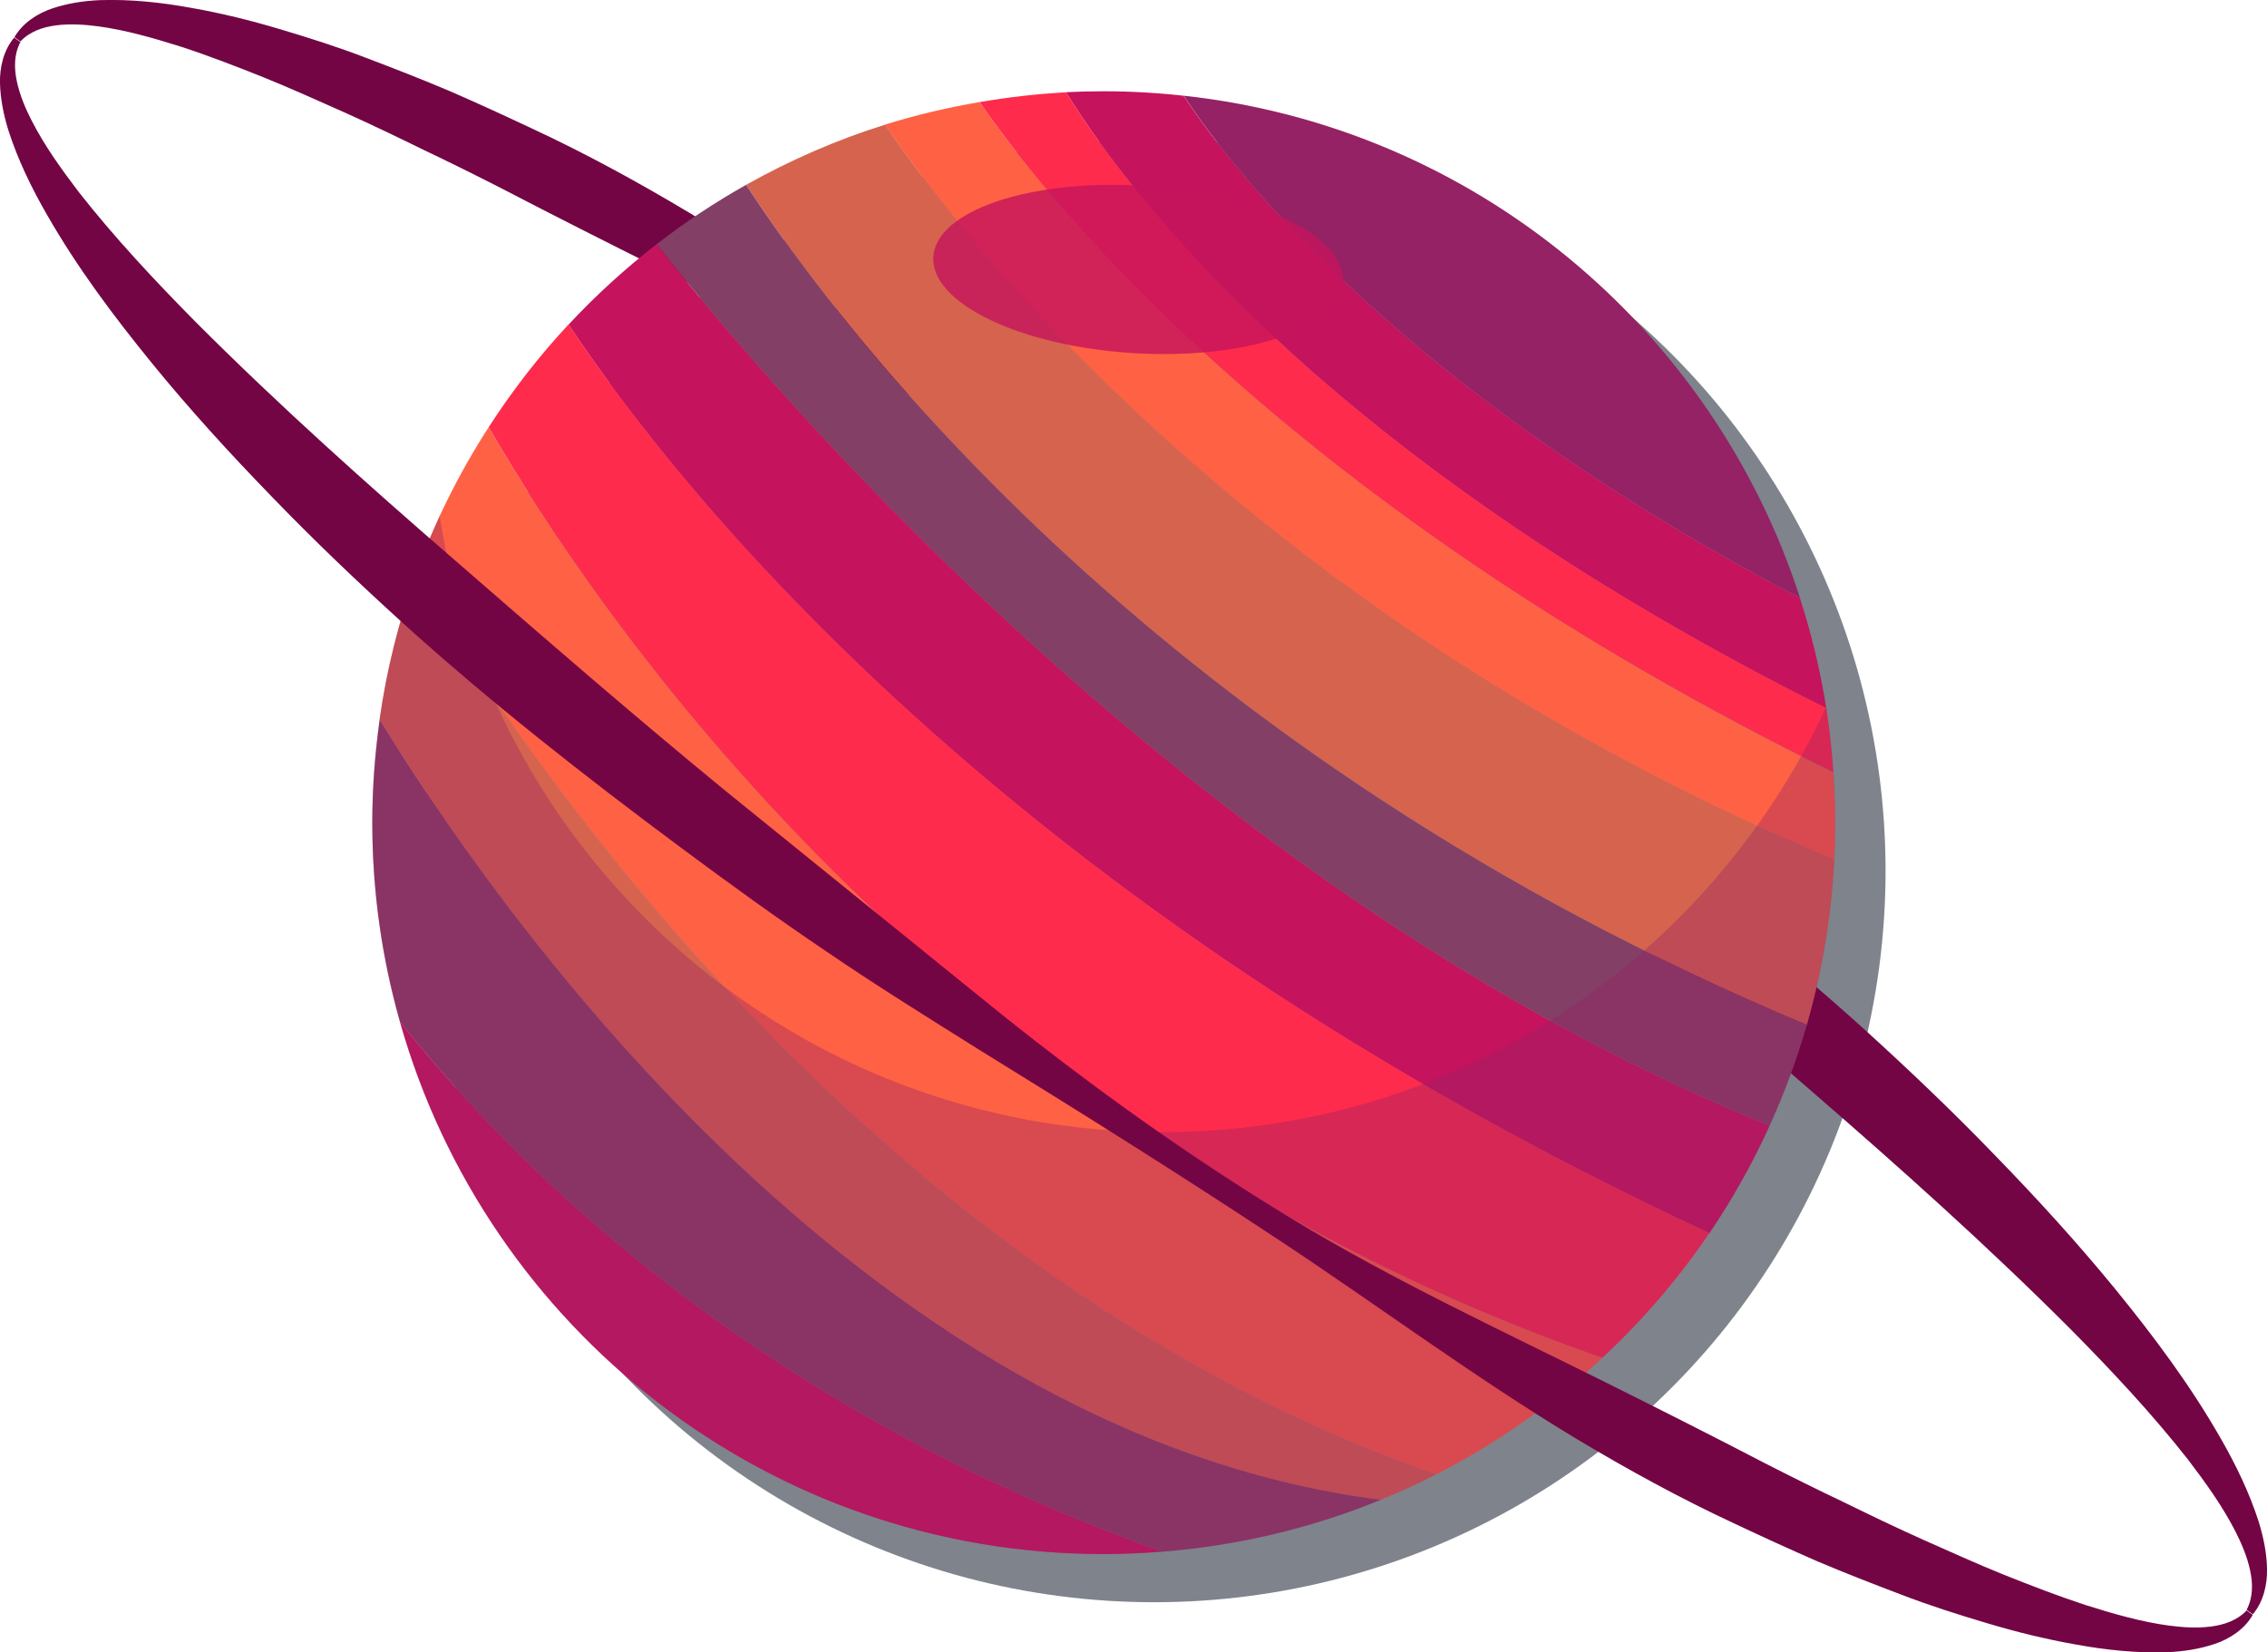 <?xml version="1.0" encoding="UTF-8"?>
<svg xmlns="http://www.w3.org/2000/svg" viewBox="0 0 148.76 108.44">
  <defs>
    <style>
      .cls-1 {
        mix-blend-mode: screen;
        opacity: .79;
      }

      .cls-1, .cls-2 {
        fill: #c5135d;
      }

      .cls-3 {
        isolation: isolate;
      }

      .cls-4 {
        fill: #00081a;
        opacity: .5;
      }

      .cls-4, .cls-5 {
        mix-blend-mode: multiply;
      }

      .cls-6 {
        fill: #ff6144;
      }

      .cls-7 {
        fill: #fe2b4c;
      }

      .cls-8 {
        fill: #d6634e;
      }

      .cls-5 {
        opacity: .37;
      }

      .cls-5, .cls-9 {
        fill: #952265;
      }

      .cls-10 {
        fill: #833f66;
      }

      .cls-11 {
        fill: #730545;
      }
    </style>
  </defs>
  <g class="cls-3">
    <g id="Layer_1" data-name="Layer 1">
      <g>
        <circle class="cls-4" cx="75.73" cy="57.15" r="48"/>
        <g>
          <path class="cls-11" d="M.93,2.47c.52-.93,1.51-1.59,2.51-1.92C4.45,.21,5.49,.06,6.52,.01c2.06-.07,4.08,.15,6.05,.51,1.98,.35,3.92,.83,5.82,1.4,1.91,.57,3.8,1.17,5.64,1.88,1.85,.7,3.69,1.42,5.51,2.19,1.81,.79,3.6,1.61,5.38,2.45,3.57,1.66,7.02,3.55,10.39,5.57,6.73,4.06,13.03,8.76,19.54,13.06,6.51,4.31,13.13,8.45,19.79,12.56,3.31,2.08,6.65,4.15,9.88,6.35,3.25,2.19,6.42,4.49,9.57,6.83,6.29,4.68,12.48,9.52,18.31,14.8,2.91,2.64,5.76,5.36,8.5,8.2,2.75,2.83,5.41,5.74,7.92,8.81,2.5,3.07,4.89,6.26,6.88,9.74,1,1.74,1.89,3.56,2.52,5.52,.3,.98,.52,2.01,.54,3.06,.03,1.05-.24,2.19-.93,3l-.41-.29c.43-.81,.42-1.72,.23-2.6-.19-.88-.55-1.74-.97-2.56-.85-1.66-1.96-3.2-3.11-4.71-2.35-2.99-4.98-5.8-7.68-8.53-5.43-5.44-11.19-10.59-17.03-15.65-5.83-5.07-11.68-10.15-17.68-15.07l-18.12-14.67c-6.08-4.86-12.42-9.41-19.08-13.44-6.66-4.04-13.75-7.33-20.68-10.78-3.47-1.73-6.92-3.47-10.34-5.25-1.72-.88-3.45-1.74-5.18-2.56-1.73-.85-3.46-1.68-5.22-2.47-1.76-.78-3.5-1.57-5.28-2.29-1.78-.71-3.56-1.4-5.36-1.99-1.81-.57-3.63-1.1-5.47-1.35-.92-.12-1.84-.18-2.73-.07-.88,.11-1.75,.39-2.38,1.06l-.41-.29Z"/>
          <g>
            <path class="cls-10" d="M24.92,47.21c-.31,2.22-.49,4.48-.49,6.78,0,4.53,.64,8.91,1.82,13.07,8.17,10.29,23.82,25.41,50,34.77,5.05-.4,9.88-1.57,14.37-3.41-34.56-4.39-58.82-39.94-65.7-51.21Z"/>
            <path class="cls-2" d="M26.25,67.06c5.69,20.16,24.21,34.93,46.18,34.93,1.29,0,2.56-.07,3.82-.16-26.18-9.35-41.83-24.48-50-34.77Z"/>
            <path class="cls-6" d="M32.07,28.03c-1.96,3.04-3.59,6.3-4.83,9.76,7.61,12.73,30.55,46.31,66.97,58.98,4.01-2.04,7.69-4.63,10.94-7.67C61.58,73.97,38.78,39.7,32.07,28.03Z"/>
            <path class="cls-8" d="M27.24,37.79c-1.08,3.01-1.87,6.17-2.33,9.43,6.88,11.26,31.14,46.81,65.7,51.21,1.23-.5,2.42-1.06,3.59-1.65-36.42-12.67-59.35-46.25-66.97-58.98Z"/>
            <path class="cls-9" d="M118.12,39.25c-5.71-17.7-21.4-30.9-40.45-32.97,3.67,5.55,14.82,19.55,40.45,32.97Z"/>
            <path class="cls-2" d="M119.84,46.48c-.39-2.48-.97-4.89-1.73-7.23-25.63-13.42-36.77-27.42-40.45-32.97-1.72-.19-3.47-.29-5.24-.29-.83,0-1.65,.02-2.47,.06,4.76,7.67,18.07,24.51,49.88,40.43Z"/>
            <path class="cls-6" d="M64.28,6.7c-2.12,.36-4.19,.85-6.21,1.48,5.03,7.42,23.95,32.13,62.29,48.26,.04-.81,.06-1.62,.06-2.44,0-1.12-.05-2.22-.13-3.32C85.19,33.41,69.29,13.91,64.28,6.7Z"/>
            <path class="cls-7" d="M69.96,6.06c-1.93,.1-3.82,.32-5.68,.64,5.01,7.22,20.91,26.72,56.02,43.97-.1-1.41-.24-2.81-.46-4.19C88.03,30.56,74.72,13.73,69.96,6.06Z"/>
            <path class="cls-8" d="M58.08,8.18c-3.2,1-6.25,2.34-9.12,3.95,6.22,9.53,27.2,37.43,69.6,55.13,.99-3.46,1.62-7.08,1.81-10.82C82.03,40.31,63.1,15.6,58.08,8.18Z"/>
            <path class="cls-10" d="M48.96,12.13c-2.06,1.16-4.02,2.46-5.88,3.9,8.4,10.62,36.07,42.88,73.04,57.83,.97-2.12,1.78-4.33,2.44-6.6C76.16,49.56,55.18,21.66,48.96,12.13Z"/>
            <path class="cls-2" d="M43.08,16.03c-2.06,1.6-3.99,3.36-5.77,5.27,7.2,10.85,28.83,38.24,74.86,59.63,1.51-2.23,2.83-4.59,3.95-7.06C79.15,58.91,51.48,26.65,43.08,16.03Z"/>
            <path class="cls-7" d="M37.31,21.29c-1.94,2.08-3.69,4.34-5.24,6.74,6.71,11.67,29.51,45.94,73.08,61.07,2.63-2.45,4.99-5.19,7.02-8.18C66.14,59.53,44.51,32.14,37.31,21.29Z"/>
          </g>
          <path class="cls-5" d="M76.25,74.3c-23.93,0-43.76-17.51-47.4-40.42-2.83,6.12-4.42,12.93-4.42,20.11,0,26.51,21.49,48,48,48s48-21.49,48-48c0-2.58-.21-5.11-.6-7.58-7.61,16.46-24.26,27.89-43.58,27.89Z"/>
          <ellipse class="cls-1" cx="74.69" cy="17.68" rx="5.5" ry="13.47" transform="translate(52.43 91.14) rotate(-86.46)"/>
          <path class="cls-11" d="M147.83,105.97c-.52,.93-1.51,1.59-2.51,1.92-1.01,.34-2.05,.49-3.08,.54-2.06,.07-4.08-.15-6.05-.51-1.98-.35-3.92-.83-5.82-1.4-1.91-.57-3.8-1.17-5.64-1.88-1.85-.7-3.69-1.42-5.51-2.19-1.81-.79-3.6-1.61-5.38-2.45-3.57-1.66-7.02-3.55-10.39-5.57-6.73-4.06-13.03-8.76-19.54-13.06-6.51-4.31-13.13-8.45-19.79-12.56-3.31-2.08-6.65-4.15-9.88-6.36-3.25-2.19-6.42-4.49-9.57-6.83-6.29-4.68-12.48-9.52-18.31-14.8-2.91-2.64-5.76-5.36-8.5-8.2-2.75-2.83-5.41-5.74-7.91-8.81-2.5-3.07-4.89-6.26-6.88-9.74-1-1.74-1.89-3.56-2.52-5.52C.24,7.55,.03,6.53,0,5.47c-.03-1.05,.24-2.19,.93-3l.41,.29c-.43,.81-.42,1.72-.23,2.6,.19,.88,.55,1.74,.97,2.56,.85,1.66,1.96,3.2,3.11,4.71,2.35,2.99,4.98,5.8,7.68,8.53,5.43,5.44,11.19,10.59,17.03,15.65,5.83,5.07,11.68,10.15,17.68,15.07l18.12,14.67c6.08,4.86,12.42,9.41,19.08,13.44,6.66,4.04,13.75,7.33,20.68,10.78,3.47,1.73,6.92,3.47,10.34,5.25,1.72,.88,3.45,1.74,5.18,2.56,1.73,.85,3.46,1.68,5.22,2.47,1.76,.78,3.5,1.57,5.28,2.29,1.78,.71,3.56,1.4,5.36,1.99,1.81,.57,3.63,1.1,5.47,1.35,.92,.12,1.84,.18,2.73,.07,.88-.11,1.75-.39,2.38-1.06l.41,.29Z"/>
        </g>
      </g>
    </g>
  </g>
</svg>
